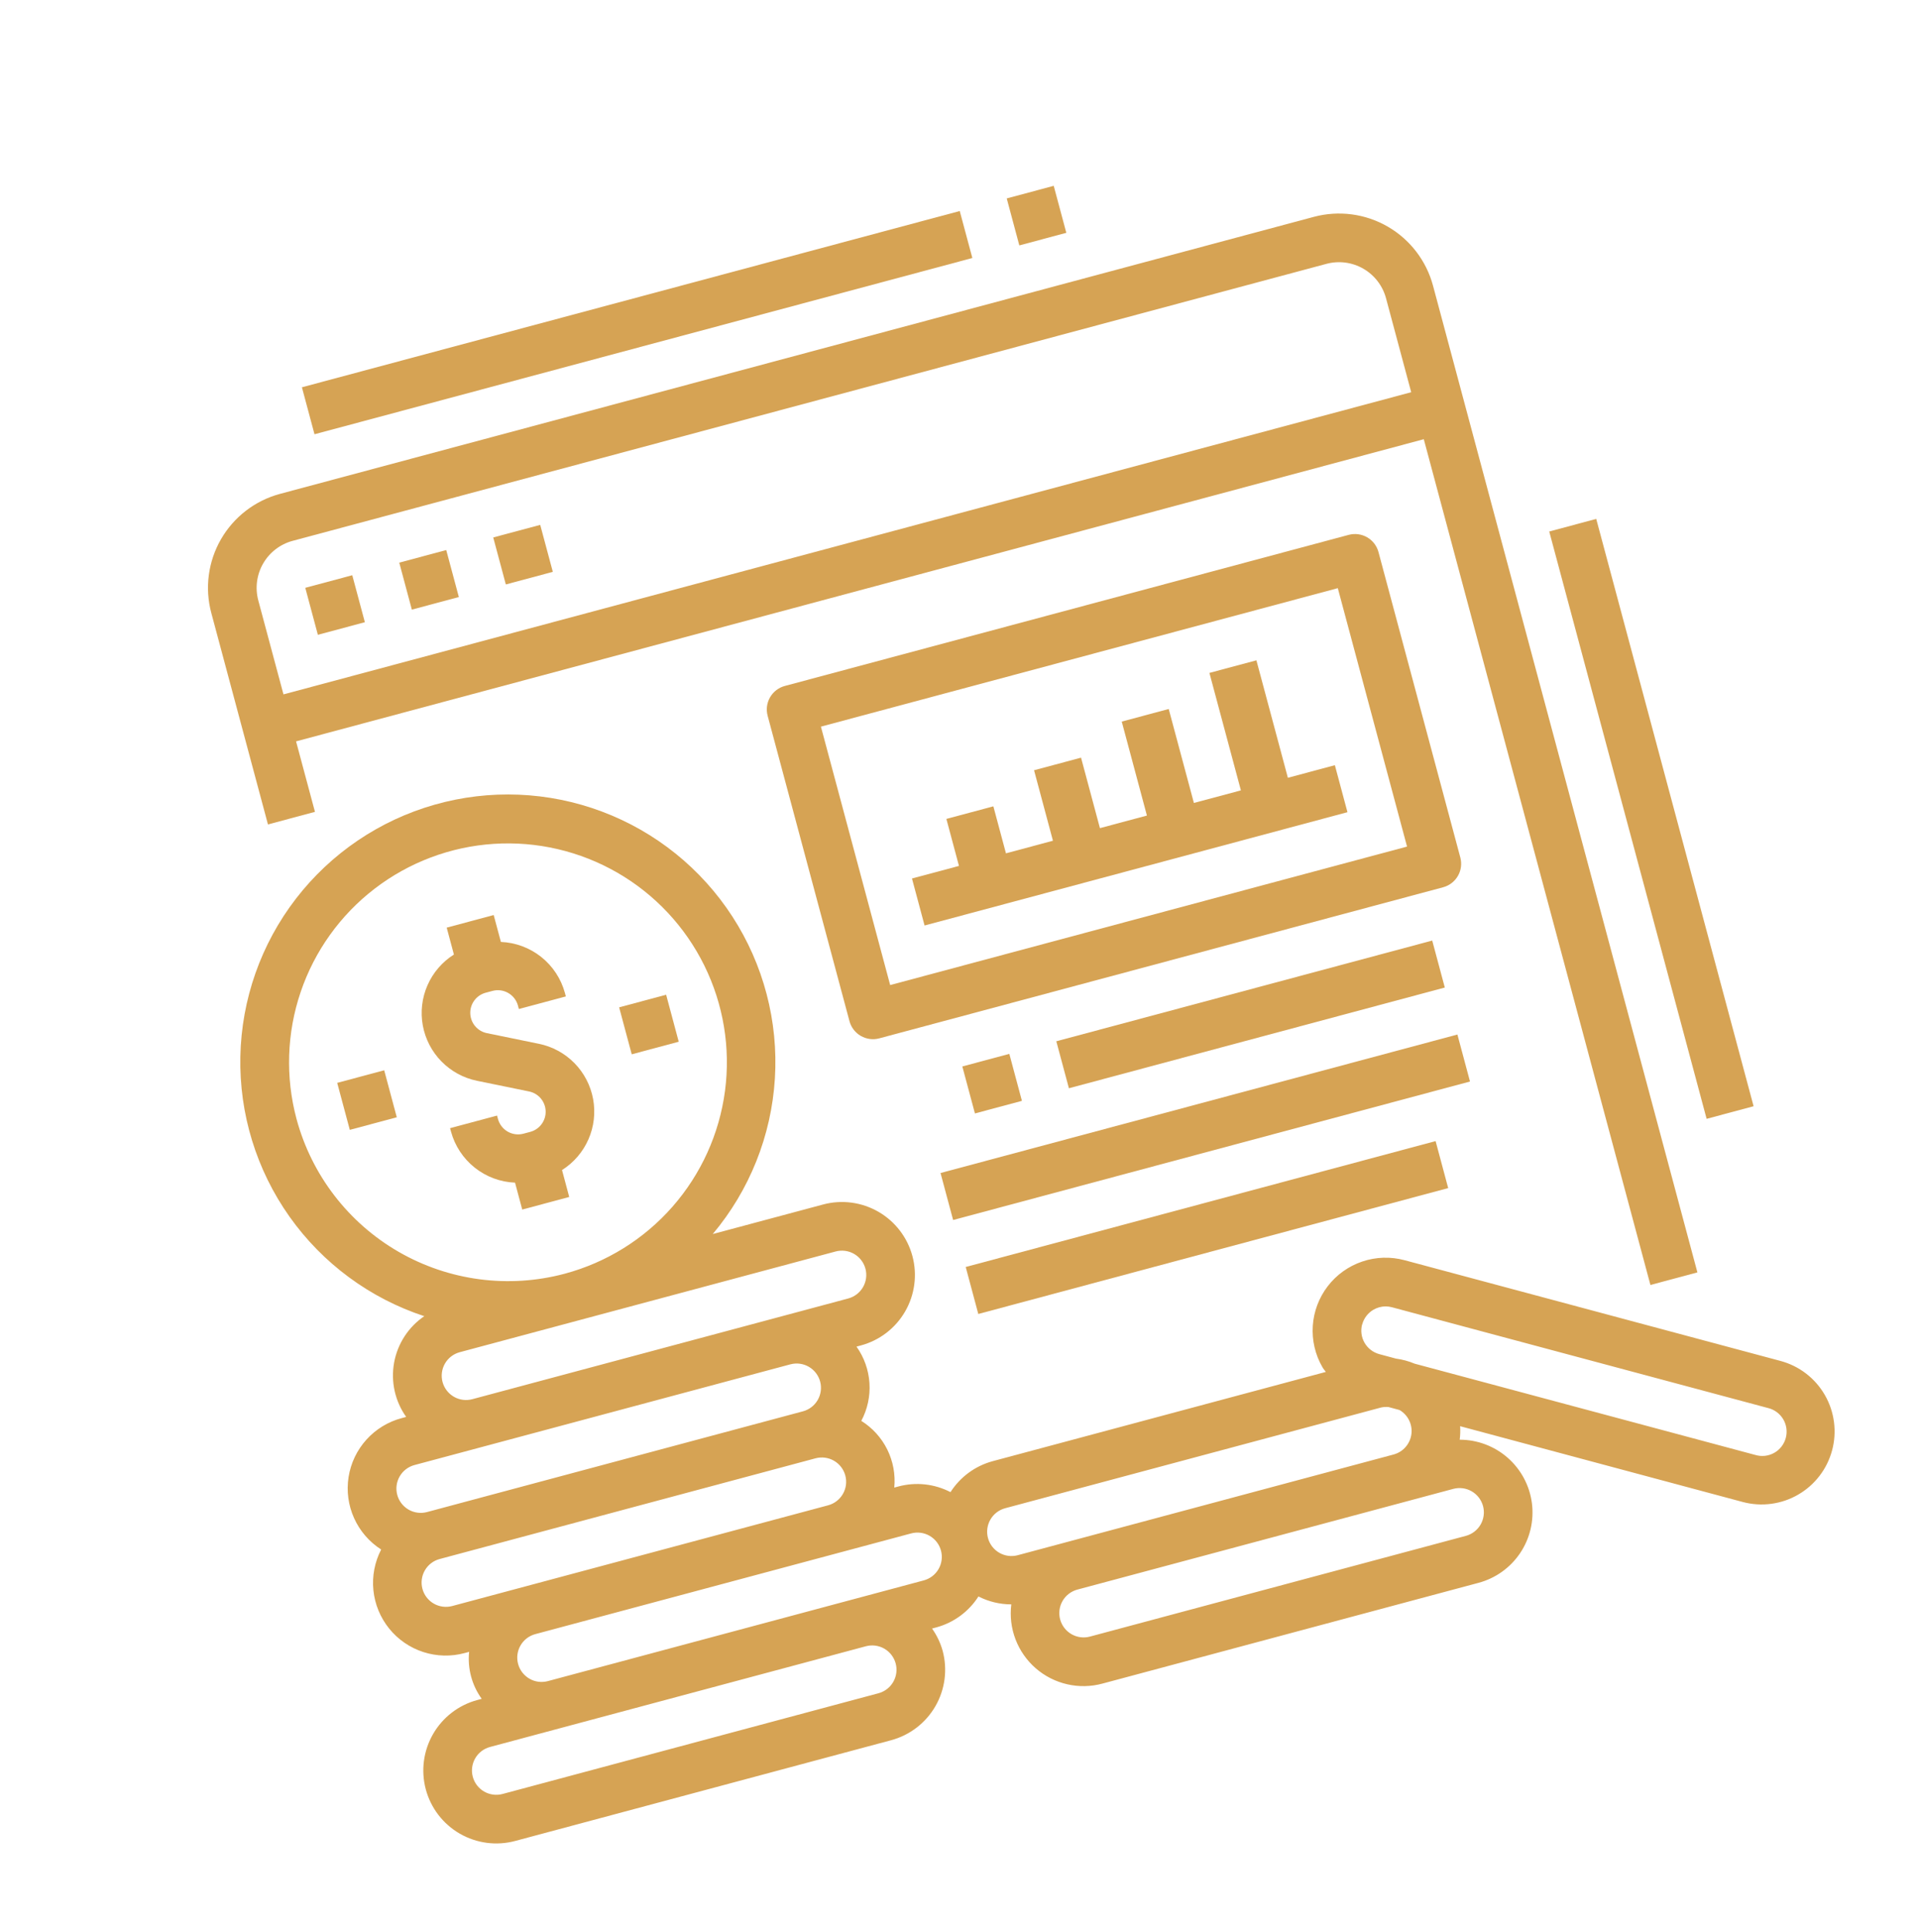 <svg viewBox="0 0 143 144" style="fill:#d6a354;" xmlns="http://www.w3.org/2000/svg">
<g clip-path="url(#clip0)">
<path d="M126.487 94.818L106.785 21.287C106.287 19.43 105.072 17.846 103.407 16.885C101.741 15.923 99.763 15.663 97.905 16.16L20.873 36.801C19.015 37.299 17.432 38.514 16.47 40.179C15.509 41.844 15.248 43.823 15.746 45.681L19.968 61.437L23.47 60.499L22.062 55.247L106.098 32.73L122.986 95.756L126.487 94.818ZM21.124 51.745L19.247 44.742C18.999 43.814 19.129 42.824 19.61 41.992C20.09 41.159 20.882 40.551 21.811 40.303L98.843 19.662C99.772 19.413 100.761 19.543 101.594 20.024C102.427 20.505 103.034 21.296 103.283 22.225L105.16 29.228L21.124 51.745Z" fill="#d6a354;"/>
<path d="M22.749 43.804L26.25 42.866L27.189 46.367L23.687 47.306L22.749 43.804Z" fill="#d6a354;"/>
<path d="M29.752 41.928L33.253 40.989L34.192 44.491L30.69 45.429L29.752 41.928Z" fill="#d6a354;"/>
<path d="M36.755 40.051L40.256 39.113L41.195 42.614L37.693 43.553L36.755 40.051Z" fill="#d6a354;"/>
<path d="M31.729 133.343C32.103 134.736 33.014 135.924 34.263 136.645C35.512 137.366 36.996 137.561 38.389 137.188L66.401 129.682C67.794 129.309 68.981 128.398 69.703 127.149C70.424 125.9 70.619 124.416 70.246 123.023C70.08 122.427 69.812 121.864 69.454 121.358L69.777 121.272C71.072 120.92 72.189 120.099 72.912 118.968C73.67 119.355 74.509 119.557 75.36 119.558C75.249 120.441 75.358 121.338 75.676 122.169C75.995 123 76.512 123.739 77.184 124.323C77.856 124.906 78.661 125.315 79.529 125.513C80.396 125.712 81.299 125.694 82.157 125.46L110.169 117.955C111.442 117.616 112.548 116.826 113.281 115.732C114.014 114.638 114.324 113.315 114.154 112.009C113.983 110.703 113.343 109.504 112.353 108.635C111.364 107.766 110.092 107.287 108.775 107.287C108.816 106.953 108.827 106.616 108.807 106.28L129.863 111.927C130.553 112.112 131.273 112.159 131.981 112.065C132.69 111.972 133.373 111.74 133.991 111.382C134.61 111.025 135.152 110.549 135.587 109.982C136.022 109.415 136.34 108.768 136.525 108.078C136.71 107.388 136.757 106.668 136.663 105.96C136.57 105.251 136.338 104.568 135.98 103.95C135.623 103.331 135.147 102.789 134.58 102.354C134.013 101.919 133.366 101.601 132.676 101.416L104.665 93.91C103.626 93.63 102.527 93.665 101.507 94.011C100.488 94.356 99.594 94.996 98.939 95.85C98.283 96.704 97.896 97.733 97.826 98.807C97.756 99.88 98.006 100.951 98.545 101.883C98.616 102.01 98.715 102.117 98.797 102.236L73.965 108.889C72.669 109.241 71.552 110.063 70.829 111.193C69.638 110.576 68.259 110.424 66.962 110.768L66.64 110.854C66.733 109.879 66.552 108.897 66.118 108.019C65.683 107.141 65.013 106.402 64.182 105.883C64.643 105.019 64.853 104.043 64.79 103.066C64.727 102.088 64.393 101.148 63.825 100.35L64.147 100.263C65.54 99.89 66.728 98.979 67.449 97.73C68.17 96.481 68.365 94.997 67.992 93.604C67.619 92.211 66.708 91.023 65.459 90.302C64.21 89.581 62.726 89.385 61.333 89.759L53.113 91.961C55.857 88.693 57.48 84.631 57.743 80.372C58.006 76.113 56.896 71.882 54.576 68.301C52.256 64.719 48.848 61.977 44.853 60.477C40.859 58.977 36.488 58.797 32.384 59.966C28.28 61.134 24.659 63.589 22.054 66.968C19.448 70.347 17.996 74.474 17.91 78.74C17.824 83.006 19.109 87.188 21.576 90.669C24.044 94.151 27.563 96.749 31.616 98.082C31.029 98.481 30.528 98.994 30.142 99.59C29.756 100.186 29.492 100.853 29.366 101.552C29.241 102.251 29.256 102.968 29.41 103.661C29.565 104.354 29.856 105.009 30.267 105.588L29.945 105.675C28.928 105.942 28.011 106.501 27.306 107.281C26.601 108.061 26.138 109.03 25.975 110.069C25.811 111.108 25.954 112.172 26.386 113.131C26.817 114.09 27.518 114.903 28.404 115.47C27.92 116.404 27.719 117.458 27.825 118.505C27.931 119.551 28.34 120.544 29.001 121.362C29.662 122.18 30.547 122.788 31.547 123.111C32.548 123.434 33.621 123.459 34.636 123.182L34.958 123.096C34.831 124.339 35.165 125.585 35.897 126.597L35.574 126.684C34.181 127.057 32.994 127.968 32.273 129.217C31.552 130.466 31.356 131.95 31.729 133.343ZM66.744 123.961C66.869 124.425 66.803 124.92 66.563 125.336C66.323 125.753 65.927 126.056 65.463 126.181L37.451 133.687C36.986 133.811 36.492 133.746 36.075 133.506C35.659 133.265 35.355 132.869 35.231 132.405C35.106 131.941 35.172 131.446 35.412 131.03C35.652 130.613 36.048 130.31 36.513 130.185L64.524 122.679C64.989 122.555 65.484 122.62 65.9 122.86C66.316 123.101 66.62 123.497 66.744 123.961ZM109.231 114.453L81.219 121.959C80.755 122.083 80.26 122.018 79.844 121.778C79.428 121.537 79.124 121.142 78.999 120.677C78.875 120.213 78.94 119.718 79.18 119.302C79.421 118.886 79.817 118.582 80.281 118.457L108.293 110.952C108.757 110.827 109.252 110.892 109.668 111.133C110.085 111.373 110.388 111.769 110.513 112.233C110.637 112.698 110.572 113.192 110.332 113.609C110.091 114.025 109.695 114.329 109.231 114.453ZM101.509 98.696C101.634 98.232 101.937 97.836 102.354 97.595C102.491 97.517 102.637 97.457 102.789 97.415C103.097 97.332 103.421 97.333 103.728 97.417L131.739 104.923C131.975 104.978 132.198 105.081 132.394 105.224C132.589 105.368 132.754 105.549 132.879 105.757C133.003 105.965 133.084 106.197 133.118 106.437C133.151 106.677 133.136 106.922 133.073 107.156C133.01 107.39 132.901 107.61 132.752 107.801C132.603 107.992 132.417 108.152 132.205 108.27C131.993 108.388 131.759 108.462 131.518 108.489C131.277 108.515 131.033 108.492 130.8 108.422L105.418 101.621C104.972 101.434 104.504 101.307 104.025 101.244L102.784 100.91C102.32 100.785 101.924 100.481 101.684 100.065C101.444 99.649 101.379 99.154 101.504 98.69L101.509 98.696ZM74.903 112.393L102.915 104.887C103.097 104.847 103.284 104.836 103.469 104.853L104.288 105.073C104.597 105.252 104.846 105.519 105.003 105.84C105.161 106.161 105.22 106.521 105.174 106.875C105.127 107.229 104.977 107.562 104.742 107.831C104.507 108.101 104.198 108.294 103.853 108.388L75.841 115.894C75.377 116.019 74.882 115.953 74.466 115.713C74.05 115.473 73.746 115.077 73.621 114.613C73.497 114.148 73.562 113.653 73.803 113.237C74.043 112.821 74.439 112.517 74.903 112.393ZM22.096 83.384C21.261 80.268 21.369 76.974 22.406 73.919C23.443 70.864 25.363 68.185 27.922 66.221C30.482 64.257 33.566 63.096 36.786 62.885C40.005 62.674 43.215 63.422 46.009 65.035C48.803 66.648 51.056 69.054 52.483 71.948C53.91 74.841 54.447 78.093 54.026 81.291C53.604 84.49 52.244 87.492 50.117 89.918C47.99 92.344 45.191 94.084 42.075 94.919C37.896 96.034 33.446 95.445 29.7 93.283C25.955 91.12 23.22 87.561 22.096 83.384ZM32.977 102.986C32.853 102.522 32.918 102.027 33.158 101.61C33.399 101.194 33.795 100.89 34.259 100.766L62.271 93.26C62.735 93.136 63.23 93.201 63.646 93.441C64.062 93.682 64.366 94.078 64.491 94.542C64.615 95.006 64.55 95.501 64.31 95.917C64.069 96.334 63.673 96.637 63.209 96.762L35.197 104.267C34.733 104.392 34.238 104.327 33.822 104.086C33.406 103.846 33.102 103.45 32.977 102.986ZM30.883 109.176L58.895 101.671C59.359 101.546 59.854 101.611 60.27 101.852C60.687 102.092 60.99 102.488 61.115 102.952C61.239 103.416 61.174 103.911 60.934 104.328C60.694 104.744 60.298 105.048 59.833 105.172L31.822 112.678C31.357 112.802 30.862 112.737 30.446 112.497C30.03 112.256 29.726 111.86 29.602 111.396C29.477 110.932 29.542 110.437 29.783 110.021C30.023 109.604 30.419 109.301 30.883 109.176ZM31.478 118.399C31.354 117.935 31.419 117.44 31.659 117.024C31.899 116.607 32.295 116.304 32.76 116.179L60.772 108.673C61.236 108.549 61.731 108.614 62.147 108.855C62.563 109.095 62.867 109.491 62.991 109.955C63.116 110.419 63.051 110.914 62.81 111.33C62.57 111.747 62.174 112.051 61.71 112.175L33.698 119.681C33.234 119.805 32.739 119.74 32.322 119.5C31.906 119.259 31.602 118.863 31.478 118.399ZM38.607 123.995C38.482 123.53 38.547 123.036 38.788 122.619C39.028 122.203 39.424 121.899 39.888 121.775L67.9 114.269C68.365 114.145 68.859 114.21 69.275 114.45C69.692 114.691 69.996 115.086 70.12 115.551C70.245 116.015 70.179 116.51 69.939 116.926C69.699 117.342 69.303 117.646 68.838 117.771L40.827 125.276C40.362 125.401 39.867 125.336 39.451 125.095C39.035 124.855 38.731 124.459 38.607 123.995Z" fill="#d6a354;"/>
<path d="M42.418 89.198L41.881 87.193C42.751 86.643 43.437 85.846 43.85 84.903C44.263 83.96 44.384 82.915 44.198 81.903C44.012 80.891 43.527 79.957 42.806 79.223C42.084 78.489 41.16 77.987 40.151 77.783L36.282 76.99C35.94 76.92 35.632 76.737 35.407 76.471C35.183 76.204 35.055 75.869 35.044 75.521C35.033 75.172 35.141 74.83 35.349 74.55C35.557 74.27 35.853 74.069 36.19 73.979L36.701 73.842C37.097 73.736 37.519 73.792 37.875 73.998C38.23 74.203 38.489 74.54 38.597 74.936L38.665 75.192L42.166 74.254L42.098 73.998C41.81 72.939 41.192 71.999 40.334 71.315C39.476 70.631 38.422 70.238 37.326 70.193L36.789 68.189L33.287 69.127L33.824 71.132C32.954 71.681 32.268 72.479 31.855 73.422C31.442 74.364 31.321 75.409 31.507 76.422C31.693 77.434 32.178 78.367 32.899 79.102C33.621 79.836 34.545 80.338 35.554 80.542L39.423 81.335C39.765 81.404 40.073 81.587 40.298 81.854C40.522 82.121 40.65 82.455 40.661 82.804C40.672 83.152 40.564 83.494 40.356 83.774C40.148 84.054 39.852 84.256 39.516 84.346L39.004 84.483C38.608 84.588 38.186 84.532 37.83 84.327C37.475 84.122 37.216 83.784 37.108 83.388L37.04 83.133L33.538 84.071L33.607 84.327C33.895 85.386 34.513 86.325 35.371 87.01C36.229 87.694 37.283 88.087 38.379 88.131L38.916 90.136L42.418 89.198Z" fill="#d6a354;"/>
<path d="M25.128 80.695L28.63 79.757L29.568 83.259L26.067 84.197L25.128 80.695Z" fill="#d6a354;"/>
<path d="M46.137 75.066L49.639 74.128L50.577 77.629L47.075 78.567L46.137 75.066Z" fill="#d6a354;"/>
<path d="M71.711 79.472L75.213 78.534L76.151 82.035L72.65 82.974L71.711 79.472Z" fill="#d6a354;"/>
<path d="M78.714 77.596L106.726 70.09L107.664 73.591L79.653 81.097L78.714 77.596Z" fill="#d6a354;"/>
<path d="M70.086 87.413L108.603 77.093L109.541 80.594L71.025 90.915L70.086 87.413Z" fill="#d6a354;"/>
<path d="M71.963 94.416L106.978 85.034L107.916 88.536L72.901 97.918L71.963 94.416Z" fill="#d6a354;"/>
<path d="M108.82 63.9L102.722 41.14C102.598 40.675 102.294 40.28 101.877 40.039C101.461 39.799 100.966 39.734 100.502 39.858L58.484 51.117C58.02 51.241 57.624 51.545 57.384 51.961C57.143 52.378 57.078 52.872 57.203 53.337L63.301 76.096C63.425 76.561 63.729 76.957 64.146 77.197C64.562 77.437 65.057 77.502 65.521 77.378L107.539 66.119C108.003 65.995 108.399 65.691 108.639 65.275C108.88 64.859 108.945 64.364 108.82 63.9ZM104.85 63.087L66.334 73.407L61.173 54.149L99.69 43.829L104.85 63.087Z" fill="#d6a354;"/>
<path d="M99.472 57.022L95.97 57.96L93.625 49.207L90.123 50.145L92.469 58.899L88.967 59.837L87.091 52.834L83.59 53.772L85.466 60.775L81.965 61.713L80.557 56.461L77.056 57.399L78.463 62.651L74.962 63.59L74.023 60.088L70.522 61.026L71.46 64.528L67.959 65.466L68.897 68.968L100.41 60.524L99.472 57.022Z" fill="#d6a354;"/>
<path d="M22.498 28.86L71.518 15.725L72.457 19.226L23.436 32.361L22.498 28.86Z" fill="#d6a354;"/>
<path d="M75.02 14.787L78.521 13.848L79.46 17.35L75.958 18.288L75.02 14.787Z" fill="#d6a354;"/>
<path d="M115.446 39.607L118.948 38.669L130.675 82.437L127.174 83.375L115.446 39.607Z" fill="#d6a354;"/>
</g>
<defs>
<clipPath id="clip0">
<rect x="0.551" y="30.988" width="116" height="116" transform="rotate(-15 0.551 30.988)" fill="white"/>
</clipPath>
</defs>
</svg>
